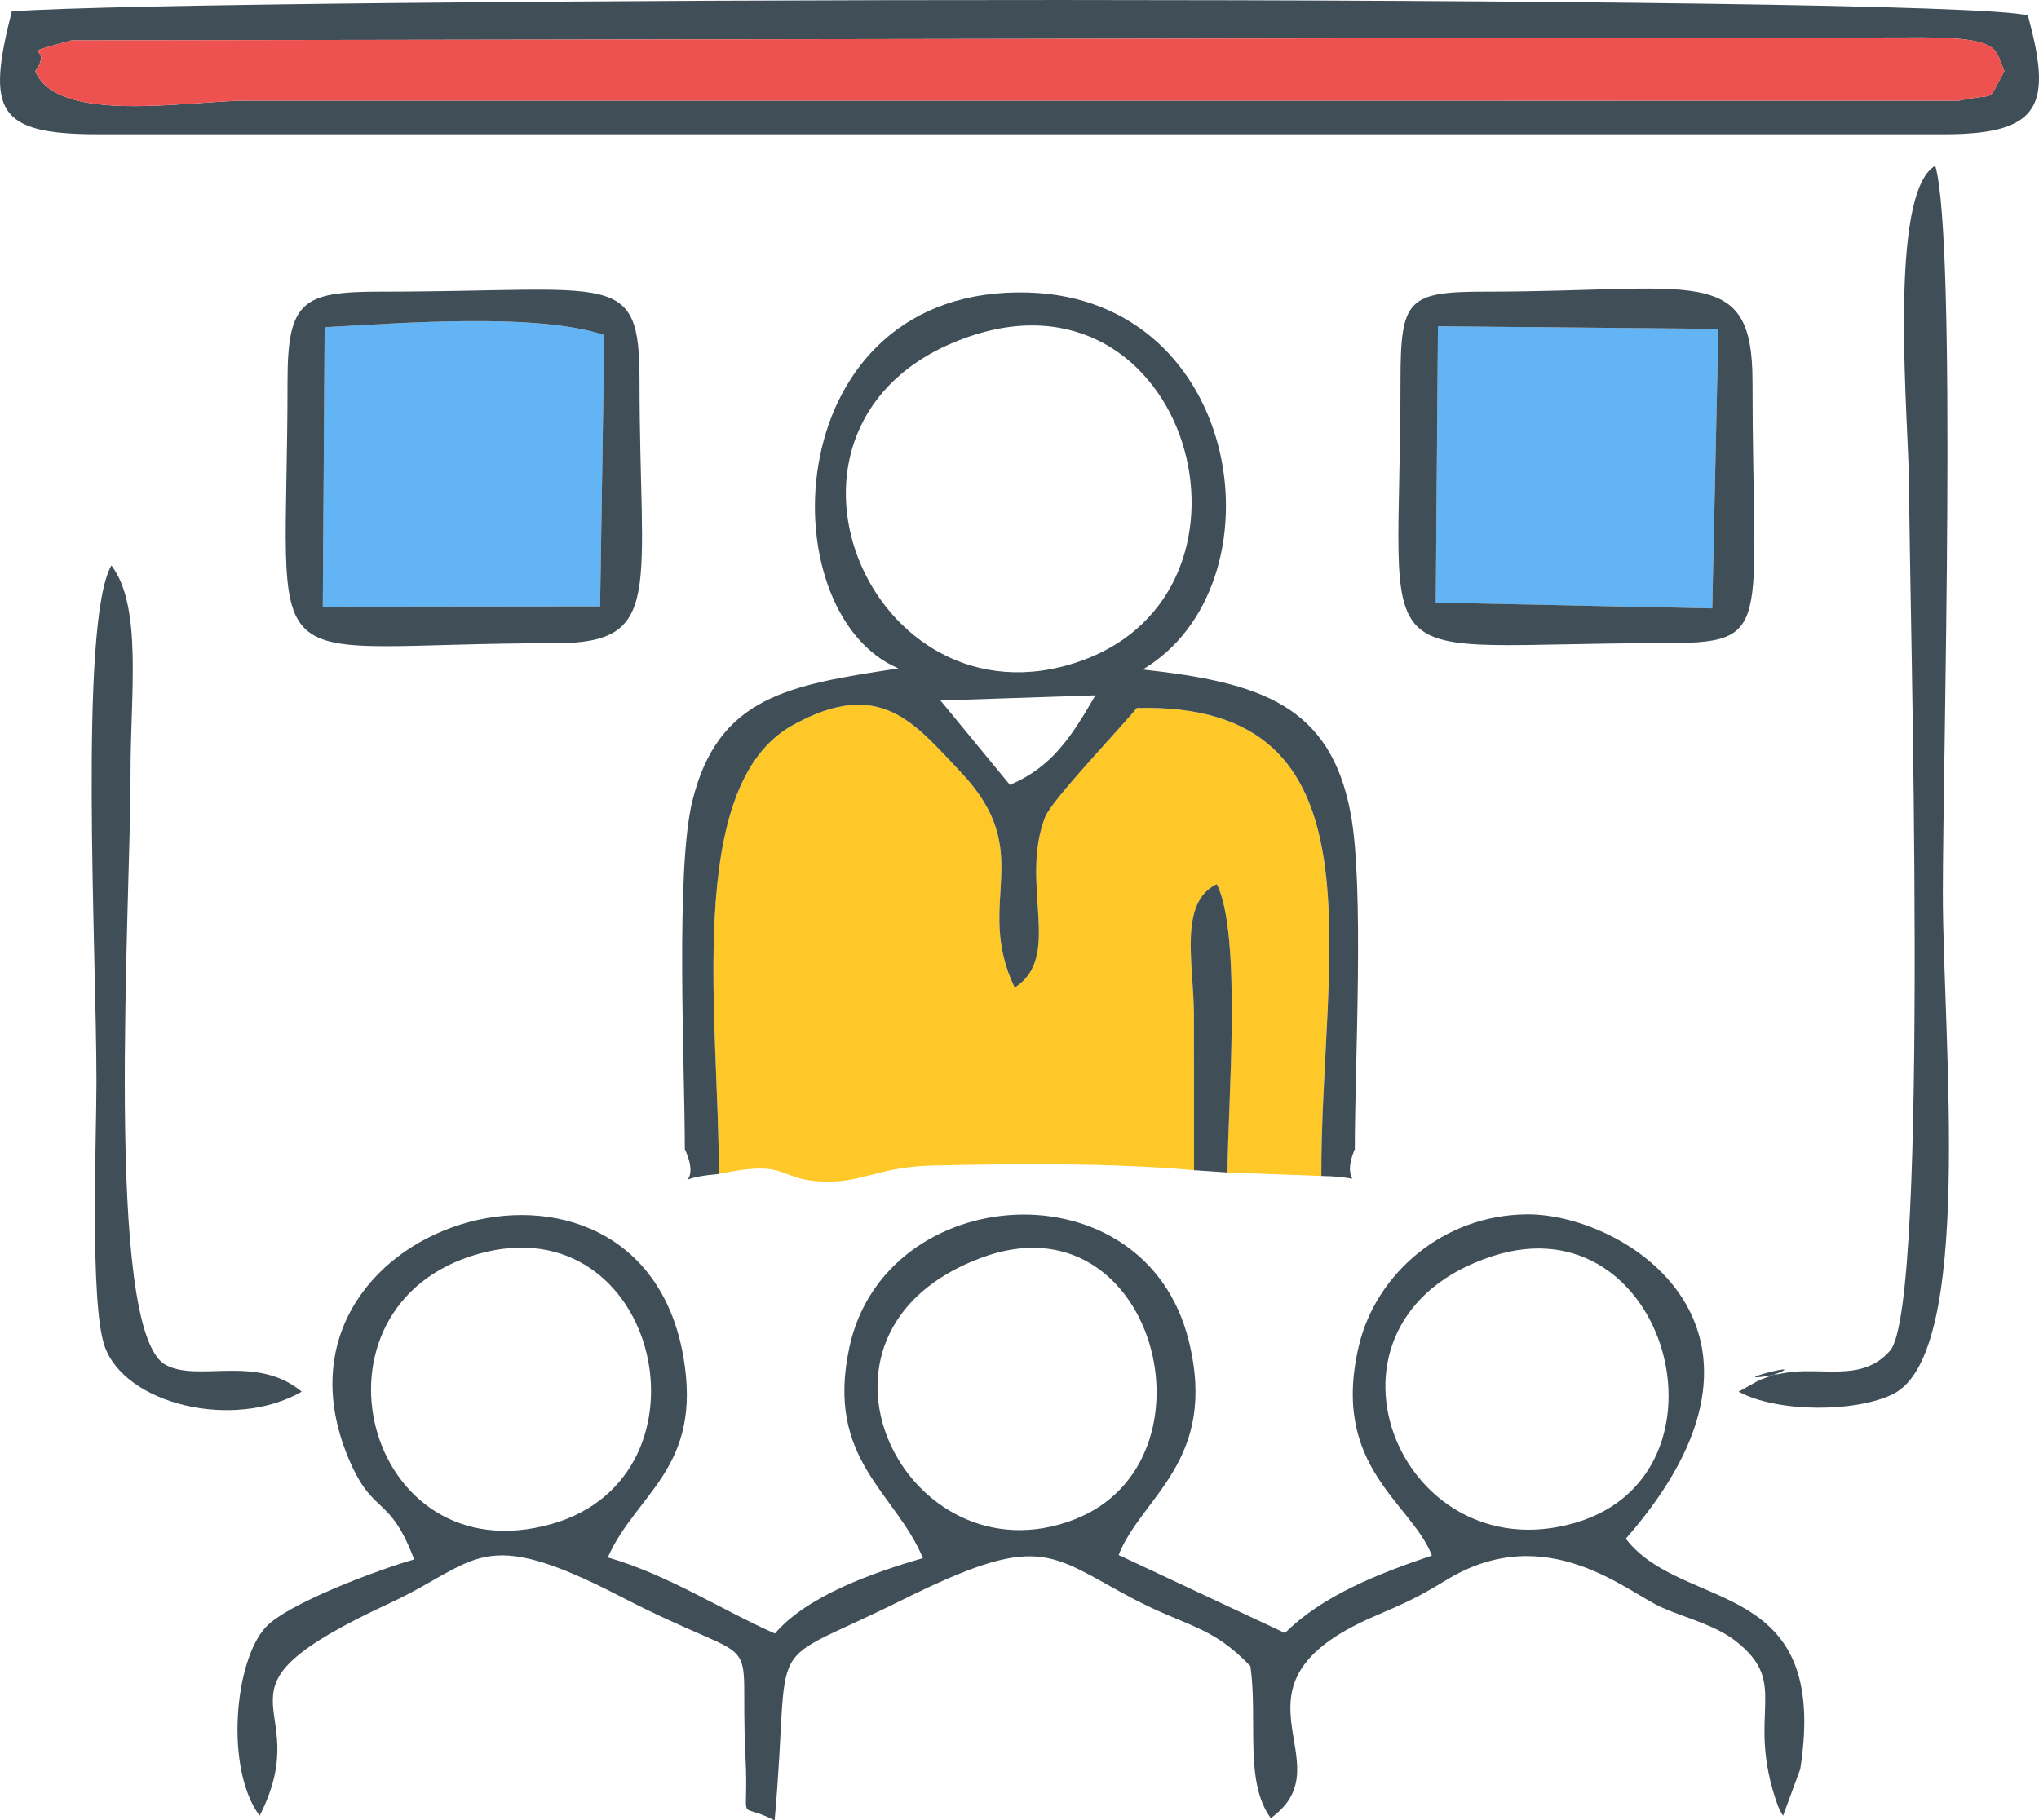 <?xml version="1.0" encoding="UTF-8"?>
<!DOCTYPE svg PUBLIC "-//W3C//DTD SVG 1.1//EN" "http://www.w3.org/Graphics/SVG/1.1/DTD/svg11.dtd">
<!-- Creator: CorelDRAW -->
<svg xmlns="http://www.w3.org/2000/svg" xml:space="preserve" width="100%" height="100%" version="1.1" style="shape-rendering:geometricPrecision; text-rendering:geometricPrecision; image-rendering:optimizeQuality; fill-rule:evenodd; clip-rule:evenodd"
viewBox="0 0 413.71 369.44"
 xmlns:xlink="http://www.w3.org/1999/xlink"
 xmlns:xodm="http://www.corel.com/coreldraw/odm/2003">
 <defs>
  <style type="text/css">
   <![CDATA[
    .fil1 {fill:#404E57}
    .fil3 {fill:#63B4F5}
    .fil2 {fill:#ED5250}
    .fil0 {fill:#FEC828}
   ]]>
  </style>
 </defs>
 <g id="Layer_x0020_1">
  <path class="fil0" d="M145.83 238.25c14.91,-3.11 11.3,1.35 21.8,1.56 7.41,0.15 10.87,-3.02 21.7,-3.27 16.17,-0.38 37.06,-0.54 52.94,0.95 -0.04,-10.54 0.01,-21.09 -0.03,-31.63 -0.04,-10.37 -3.15,-22.69 4.65,-26.45 5.14,10.31 2.2,44.87 2.17,58.54l19.04 0.71c-0.18,-44.61 13.83,-96.27 -37.44,-94.98 -2.81,3.53 -17.3,18.71 -18.61,22.13 -5.26,13.64 3.67,28.39 -6.18,34.61 -8.39,-17.6 4.76,-27.23 -11,-43.81 -9.24,-9.73 -16.25,-19.3 -34.02,-9.45 -22.31,12.36 -14.88,60.65 -15.01,91.09z"/>
  <path class="fil1" d="M302.83 254.93c35.46,-11.5 50.59,44.17 16.87,54.09 -36.15,10.63 -56.76,-41.15 -16.87,-54.09zm-103.65 0.3c35.11,-12.98 49.23,41.31 18.83,53.13 -34.13,13.26 -59.97,-37.93 -18.83,-53.13zm-102.06 -0.77c36.59,-10.21 49.12,45.03 14.89,54.8 -38.13,10.88 -52.13,-44.4 -14.89,-54.8zm-13.08 62.02c-7.74,2.22 -25.64,8.98 -30.07,13.69 -6.43,6.85 -8.37,28.83 -1.29,38.33 12.14,-23.87 -13.81,-24.49 26.41,-43.16 18.09,-8.4 18.18,-16.15 46.85,-1.32 30.44,15.75 23.93,4.71 25.32,32.54 0.74,14.64 -2.09,8.7 5.91,12.89 3.54,-39.68 -3.34,-30.2 25.56,-44.59 28.37,-14.13 29.91,-9.57 46.94,-0.54 11.21,5.94 16.08,5.49 24.04,13.81 1.54,11.11 -1.28,23.46 4.13,30.85 15.78,-11.33 -11.67,-26.84 20.94,-40.93 6.5,-2.81 8.57,-3.68 14.76,-7.44 20.26,-12.31 36.64,2.53 43.65,5.62 4.86,2.15 10.81,3.54 15.01,6.83 11.26,8.83 1.8,14.46 8.46,33.22 0.22,0.61 0.67,1.52 1.12,2.22l3.49 -9.48c6.13,-39.34 -23.82,-31.68 -35.4,-46.75 37.29,-42.52 -0.16,-65.96 -20.05,-65.82 -17.08,0.13 -30.58,12.12 -34.05,26.45 -6,24.81 10.63,32.02 14.76,42.79 -11.13,3.77 -22.22,8.16 -29.81,15.72l-33.75 -15.83c4.65,-11.86 20.28,-19.11 14.22,-43.51 -8.94,-36.05 -61.59,-32.53 -68.86,1.39 -4.89,22.8 9.36,29.32 14.93,42.76 -10.18,2.94 -23.5,7.66 -30.03,15.29 -10.46,-4.58 -21.67,-11.93 -33.91,-15.44 5.81,-13.09 19.25,-18.11 15.34,-40.69 -8.95,-51.72 -89,-27.1 -67.58,21.42 4.82,10.92 7.94,6.5 12.96,19.68z"/>
  <path class="fil1" d="M49.95 20.43c-11.5,0 -38.33,4.92 -42.79,-5.99 4.11,-5.71 -5.09,-2.77 7.32,-6.25l372.07 -0.59c20.31,-0.26 17.99,2.32 20.14,6.84 -3.82,6.89 -1,4.21 -9.26,6l-347.48 -0.01zm-47.56 -18.12c-5.11,20.12 -3.19,24.94 17.47,24.94l374.74 0c19.88,0 21.7,-6.3 16.86,-24.11 -16.47,-4.38 -369.84,-3.71 -409.07,-0.83z"/>
  <path class="fil2" d="M7.17 14.44c4.45,10.91 31.28,5.99 42.79,5.99l347.48 0.01c8.26,-1.79 5.44,0.89 9.26,-6 -2.15,-4.52 0.17,-7.1 -20.14,-6.84l-372.07 0.59c-12.41,3.48 -3.2,0.54 -7.32,6.25z"/>
  <path class="fil1" d="M190.81 142.16l31.44 -1.05c-4.83,8.39 -8.83,14.59 -17.34,18.17l-14.1 -17.13zm4.77 -73.48c45.52,-16.74 64.75,51.21 23.48,65.54 -42.63,14.8 -69.31,-48.69 -23.48,-65.54zm-49.74 169.57c0.13,-30.44 -7.3,-78.73 15.01,-91.09 17.77,-9.85 24.77,-0.28 34.02,9.45 15.76,16.58 2.61,26.21 11,43.81 9.85,-6.22 0.92,-20.97 6.18,-34.61 1.31,-3.42 15.8,-18.6 18.61,-22.13 51.28,-1.3 37.27,50.37 37.44,94.98 11.07,0.2 3.31,2.8 6.79,-5.45 0,-17.14 1.94,-53.01 -0.82,-68 -4.07,-22.07 -18.23,-26.7 -42.21,-29.34 28.66,-16.99 20.78,-75.19 -23.2,-76.5 -50.91,-1.52 -53.13,64.95 -26.36,76.28 -22.14,3.36 -36.6,5.63 -41.83,26.95 -3.46,14.12 -1.52,53.86 -1.52,70.62 4.09,8.85 -5.02,6.01 6.9,5.04z"/>
  <path class="fil3" d="M65.5 123.12l56.26 -0.06 0.85 -55.08c-14.03,-4.59 -41.49,-2.37 -56.74,-1.57l-0.37 56.71z"/>
  <polygon class="fil3" points="291.32,122.31 347.41,123.47 348.65,66.74 291.76,66.22 "/>
  <path class="fil1" d="M352.76 282.43c7.89,4.29 23.83,4.22 31.35,0.48 16.56,-8.24 10.09,-71.59 10.09,-101.66 0,-26.05 2.91,-132.27 -1.54,-147.62 -9.83,5.7 -5.3,52.89 -5.3,65.58 0,21.78 4.29,165.53 -3.87,174.9 -5.76,6.61 -13.88,3.12 -21.63,4.57 -17.11,3.19 10.99,-4.15 -4.85,1.38l-4.25 2.37z"/>
  <path class="fil1" d="M291.76 66.22l56.89 0.52 -1.24 56.73 -56.09 -1.17 0.44 -56.08zm-7.6 11.11c0,61.72 -8.78,53.2 52.99,53.2 23.07,0 18.43,-2.17 18.43,-53.2 0,-23.98 -11.77,-18.14 -53.99,-18.14 -16,0 -17.43,1.44 -17.43,18.14z"/>
  <path class="fil1" d="M65.87 66.41c15.26,-0.8 42.72,-3.02 56.74,1.57l-0.85 55.08 -56.26 0.06 0.37 -56.71zm-7.53 10.92c0,63.48 -8.34,53.2 54.52,53.2 21.99,0 16.9,-10.8 16.9,-53.2 0,-22.86 -5.05,-18.14 -52.46,-18.14 -15.83,0 -18.96,1.78 -18.96,18.14z"/>
  <path class="fil1" d="M61.22 282.43c-9.26,-7.69 -21.11,-1.77 -27.68,-5.48 -12.5,-7.06 -7.02,-92.77 -7.05,-120.31 -0.01,-15.89 2.43,-33.59 -3.89,-41.89 -6.61,11.58 -3.03,78.12 -3.03,104.78 0,11.43 -1.36,44.61 1.61,53.52 3.99,11.94 26.21,17.32 40.04,9.38z"/>
  <path class="fil1" d="M242.27 237.49l6.79 0.46c0.04,-13.68 2.98,-48.23 -2.17,-58.54 -7.8,3.76 -4.69,16.08 -4.65,26.45 0.04,10.54 -0,21.09 0.03,31.63z"/>
 </g>
</svg>

